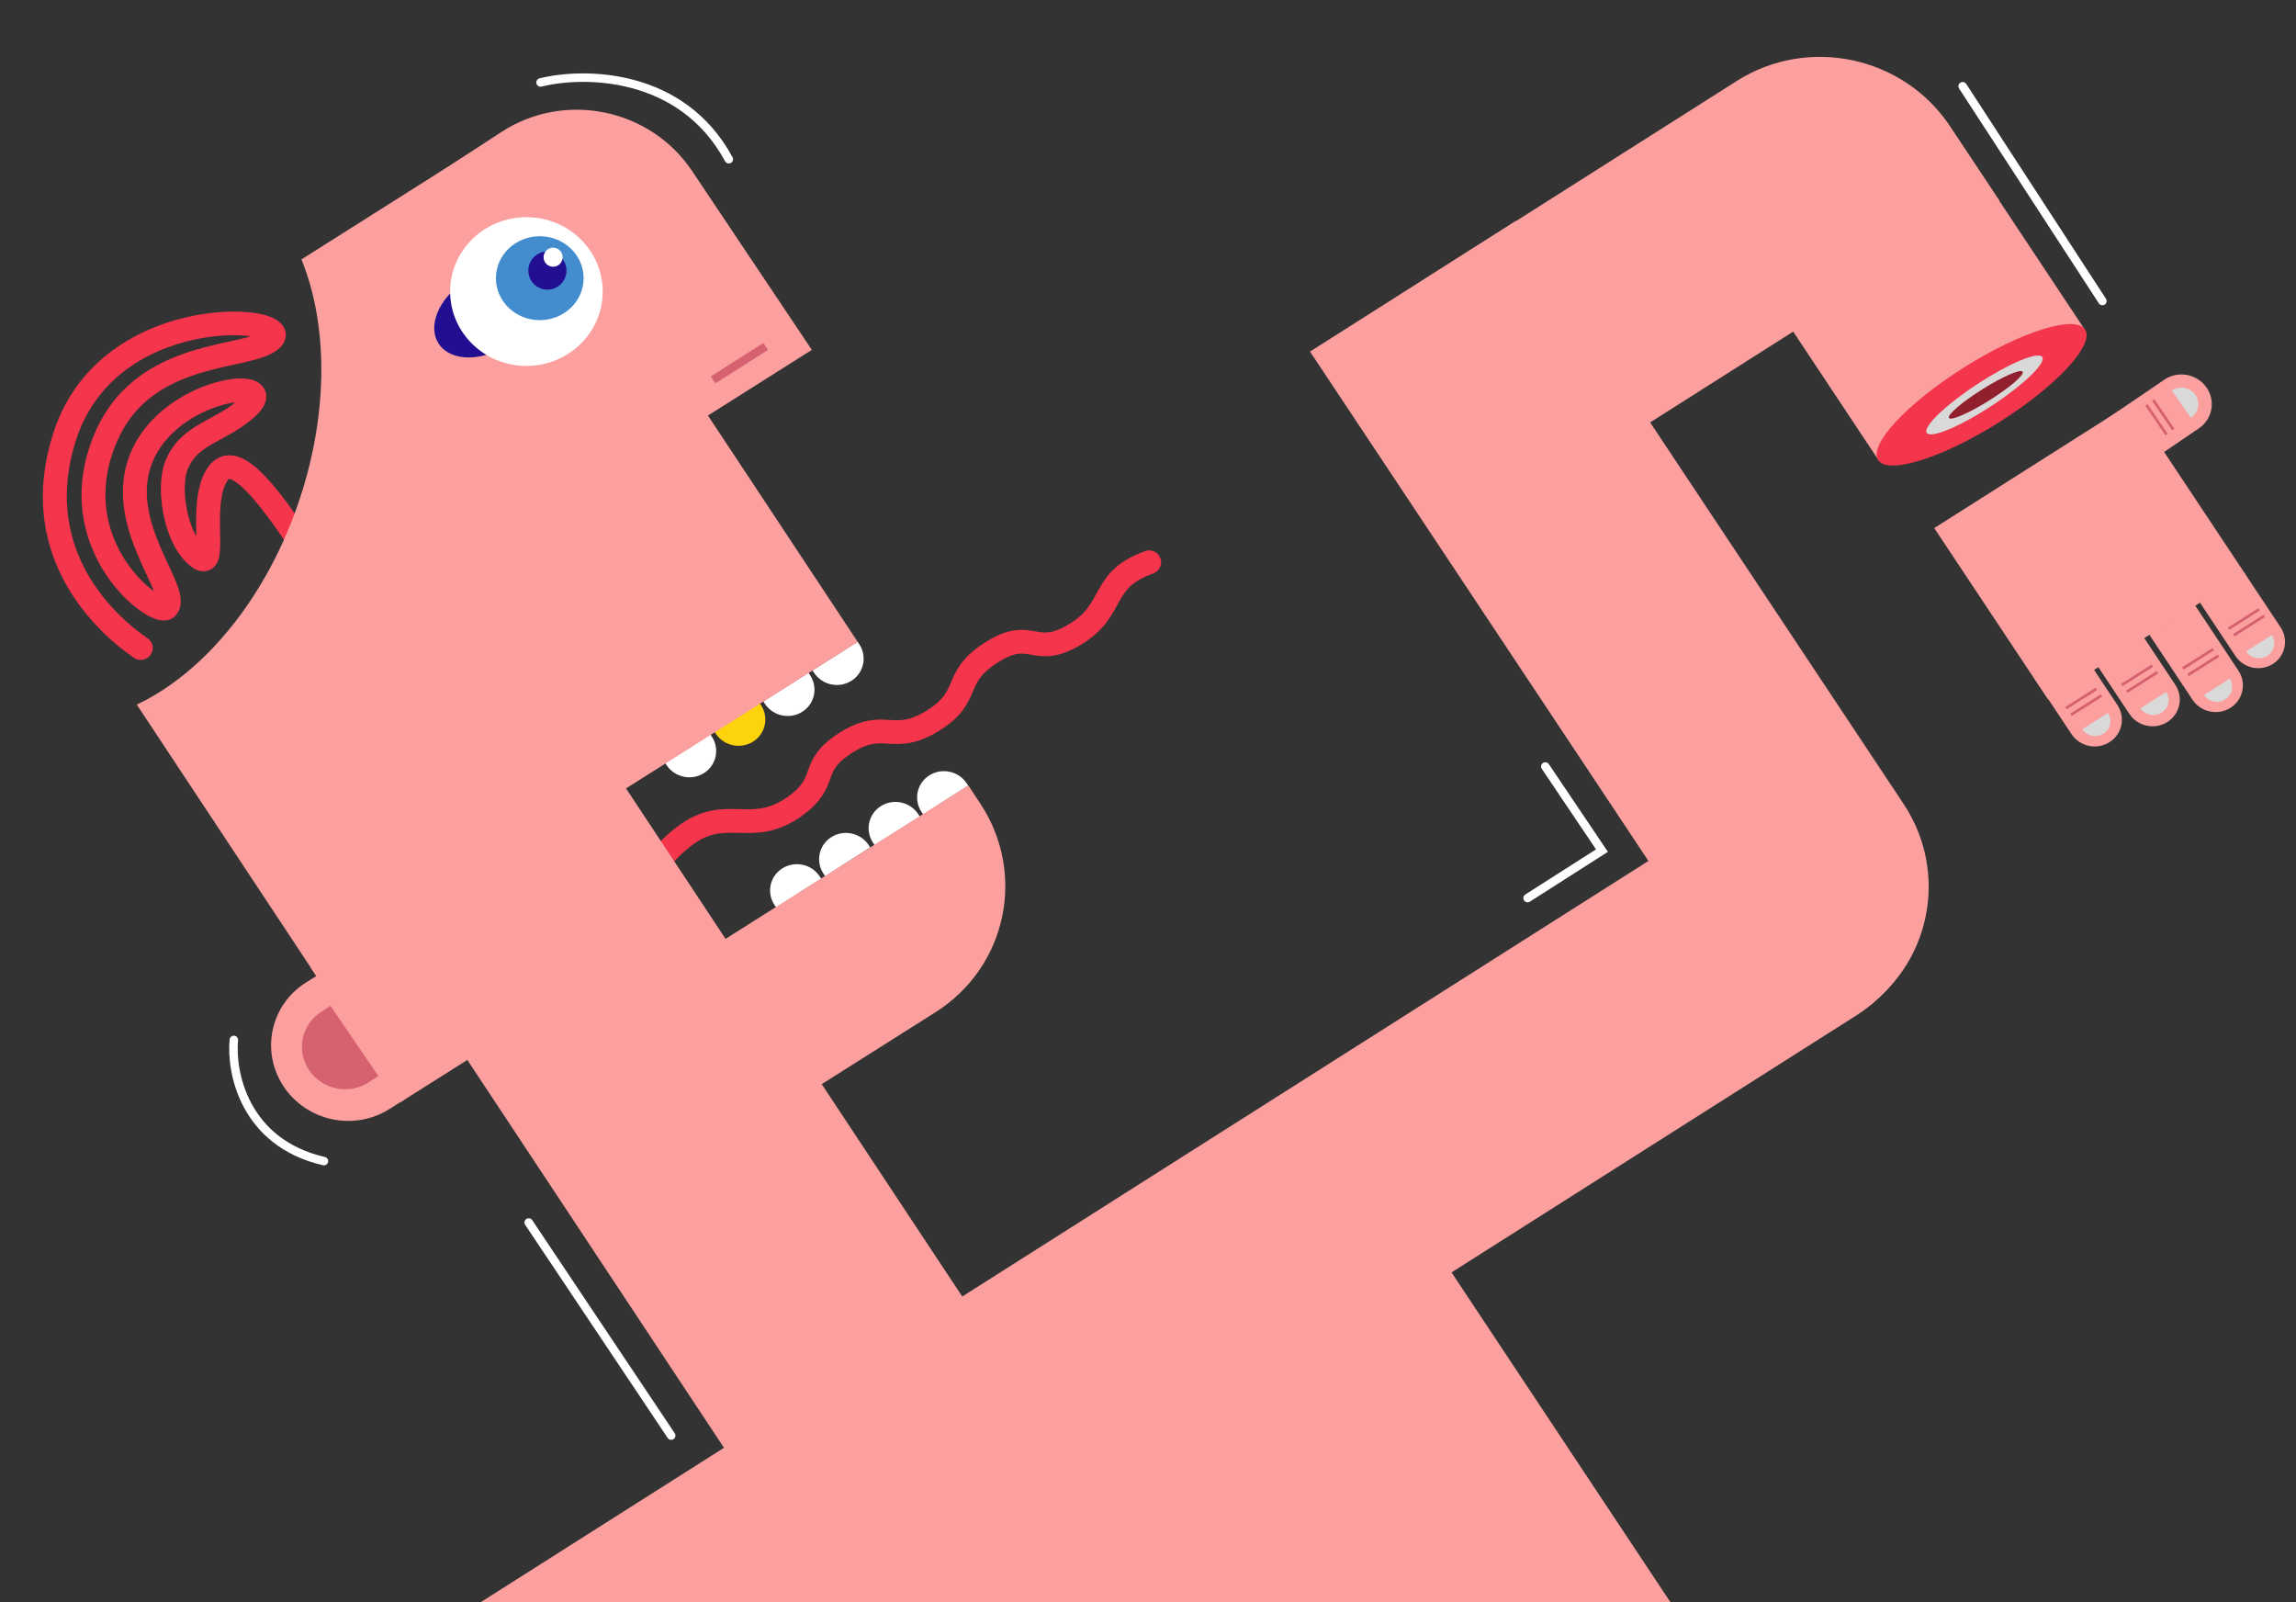 <svg width="1204" height="840" viewBox="0 0 1204 840" fill="none" xmlns="http://www.w3.org/2000/svg">
<rect x="0" y="0" width="1204" height="840" fill="#333333" stroke="none"/>
<g clip-path="url(#clip0_476_367)">
<path d="M430.637 460.654L407.03 475.796L406.183 474.534C401.865 468.105 403.649 459.503 410.168 455.322C416.687 451.141 425.472 452.963 429.789 459.392L430.637 460.654Z" fill="white"/>
<path d="M168.684 509.939L212.477 576.233L204.162 581.479C185.606 593.186 160.76 587.836 148.667 569.53C136.574 551.223 141.813 526.892 160.369 515.185L168.684 509.939Z" fill="#FBA09F"/>
<path d="M173.316 527.33L198.386 564.155L193.349 567.43C183.036 574.136 169.063 571.328 162.14 561.16C155.217 550.991 157.966 537.311 168.279 530.605L173.316 527.33Z" fill="#D66170"/>
<path d="M456.336 444.27L432.729 459.412L431.882 458.15C427.564 451.721 429.349 443.119 435.867 438.938C442.386 434.757 451.171 436.579 455.489 443.008L456.336 444.27Z" fill="white"/>
<path d="M482.352 428.117L458.624 443.077L457.789 441.812C453.522 435.348 455.374 426.759 461.927 422.628C468.479 418.497 477.25 420.388 481.517 426.853L482.352 428.117Z" fill="white"/>
<path d="M507.73 411.884L484.124 427.026L483.277 425.764C478.959 419.335 480.743 410.734 487.262 406.552C493.781 402.371 502.565 404.193 506.883 410.623L507.73 411.884Z" fill="white"/>
<path d="M70.232 344.893C73.052 346.835 76.956 346.128 78.951 343.314C80.945 340.501 80.276 336.647 77.455 334.706L70.232 344.893ZM33.843 229.072L27.88 227.266L33.843 229.072ZM138.328 180.488L135.782 174.864L138.328 180.488ZM55.476 229.396L49.717 227.045L55.476 229.396ZM87.57 318.536L82.659 314.759L87.57 318.536ZM130.212 213.187L134.54 217.606L130.212 213.187ZM102.336 290.625L106.71 286.151L102.336 290.625ZM112.032 252.478L106.232 250.224L112.032 252.478ZM77.455 334.706C55.505 319.602 22.642 284.534 39.805 230.877L27.88 227.266C8.276 288.555 46.424 328.511 70.232 344.893L77.455 334.706ZM39.805 230.877C51.064 195.677 82.05 181.05 107.639 176.969C120.522 174.915 131.142 175.702 136.31 177.369C137.57 177.776 138.148 178.124 138.298 178.236C138.502 178.388 137.525 177.754 137.369 176.132C137.2 174.38 138.161 173.46 138.069 173.55C137.96 173.657 137.358 174.152 135.782 174.864L140.874 186.112C143.109 185.101 145.216 183.869 146.826 182.29C148.453 180.694 150.143 178.128 149.823 174.816C149.516 171.634 147.51 169.524 145.915 168.331C144.266 167.098 142.277 166.231 140.312 165.597C132.578 163.102 119.77 162.52 105.786 164.75C77.644 169.239 41.146 185.794 27.88 227.266L39.805 230.877ZM135.782 174.864C132.41 176.389 127.146 177.532 119.709 179.163C112.615 180.718 104.137 182.618 95.534 185.717C78.171 191.973 59.852 203.288 49.717 227.045L61.235 231.747C69.55 212.257 84.383 202.859 99.696 197.342C107.432 194.555 115.173 192.805 122.283 191.246C129.049 189.762 135.972 188.328 140.874 186.112L135.782 174.864ZM49.717 227.045C36.606 257.778 44.026 283.692 55.407 300.964C61.05 309.528 67.721 316.072 73.49 320.156C76.335 322.171 79.216 323.769 81.847 324.621C83.137 325.039 84.732 325.399 86.418 325.315C88.129 325.229 90.663 324.613 92.481 322.314L82.659 314.759C83.893 313.197 85.476 312.976 85.928 312.953C86.356 312.932 86.385 313.023 85.862 312.854C84.865 312.531 83.129 311.678 80.848 310.063C76.364 306.889 70.746 301.46 65.911 294.122C56.336 279.59 50.042 257.983 61.235 231.747L49.717 227.045ZM92.481 322.314C94.858 319.307 94.988 315.8 94.647 313.172C94.304 310.516 93.352 307.713 92.286 305.059C91.199 302.35 89.813 299.364 88.395 296.317C86.953 293.218 85.441 289.977 83.987 286.552C78.094 272.668 73.865 257.304 79.919 242.348L68.312 237.861C60.297 257.661 66.327 277.045 72.444 291.455C73.992 295.103 75.593 298.532 77.019 301.598C78.47 304.716 79.709 307.392 80.651 309.74C81.615 312.142 82.096 313.791 82.237 314.881C82.382 315.999 82.048 315.532 82.659 314.759L92.481 322.314ZM79.919 242.348C86.411 226.31 102.669 216.394 115.935 212.526C119.17 211.582 122.061 211.053 124.393 210.871C126.852 210.679 128.214 210.91 128.682 211.073C129.109 211.221 127.06 210.514 127.102 208.055C127.124 206.755 127.812 206.919 125.884 208.768L134.54 217.606C136.915 215.329 139.544 212.084 139.611 208.121C139.698 202.999 135.798 200.378 132.942 199.387C130.126 198.411 126.774 198.28 123.55 198.532C120.2 198.794 116.441 199.514 112.524 200.656C97.18 205.131 76.785 216.926 68.312 237.861L79.919 242.348ZM125.884 208.768C119.847 214.559 113.303 217.403 105.802 221.682C98.531 225.831 91.014 231.12 86.808 241.509L98.416 245.996C101.028 239.543 105.527 236.057 111.959 232.387C118.162 228.848 127.009 224.83 134.54 217.606L125.884 208.768ZM86.808 241.509C83.823 248.885 83.776 259.402 85.565 268.928C87.356 278.47 91.308 288.736 97.962 295.098L106.71 286.151C102.715 282.331 99.451 274.975 97.866 266.533C96.279 258.075 96.695 250.247 98.416 245.996L86.808 241.509ZM97.962 295.098C99.659 296.72 101.856 298.535 104.434 299.225C105.922 299.624 107.84 299.726 109.8 298.883C111.724 298.055 112.92 296.646 113.619 295.458C114.852 293.366 115.18 290.88 115.327 289.186C115.496 287.252 115.508 285.032 115.482 282.808C115.429 278.165 115.215 273.175 115.457 268.029C115.698 262.892 116.381 258.296 117.831 254.731L106.232 250.224C103.994 255.726 103.224 261.965 102.959 267.597C102.695 273.219 102.924 278.932 102.972 283.091C102.997 285.27 102.975 286.975 102.862 288.264C102.729 289.792 102.53 289.824 102.829 289.317C103.062 288.921 103.689 288.071 104.923 287.541C106.192 286.995 107.297 287.132 107.831 287.275C108.499 287.454 108.22 287.594 106.71 286.151L97.962 295.098ZM117.831 254.731C118.594 252.856 119.288 251.862 119.748 251.384C119.959 251.165 120.084 251.093 120.109 251.08C120.122 251.073 120.122 251.074 120.112 251.077C120.101 251.081 120.094 251.082 120.095 251.082C120.215 251.065 121.988 251.073 126.114 254.631C133.985 261.42 145.046 276.356 160.266 300.233L170.871 293.546C155.8 269.902 143.844 253.41 134.396 245.261C129.862 241.35 124.399 238.012 118.51 238.823C112.034 239.714 108.359 244.996 106.232 250.224L117.831 254.731Z" fill="#F4354C"/>
<path d="M602.651 294.799C576.776 303.859 585.171 319.238 564.6 332.065C541.689 346.35 541.585 327.712 518.919 342.701C499.058 355.837 509.695 365.111 489.294 377.793C467.869 391.112 463.963 376.13 442.951 389.817C423.866 402.248 435.092 409.315 417.358 422.356C394.057 439.492 380.829 421.347 358.488 438.672C342.228 451.283 339.972 462.633 339.972 462.633" stroke="#F4354C" stroke-width="12.444" stroke-linecap="round"/>
<path d="M225.706 93.5L262.912 69.217C296.007 47.617 340.938 56.797 362.931 89.652L425.712 183.437L326.64 246.046L225.706 93.5Z" fill="#FBA09F"/>
<rect width="148.058" height="369.225" transform="matrix(0.845 -0.534 0.552 0.834 193.102 477.212)" fill="#FBA09F"/>
<rect width="168.623" height="84.818" transform="matrix(0.845 -0.534 0.552 0.834 162.938 507.292)" fill="#FBA09F"/>
<path d="M301.605 542.08L507.773 411.793L514.032 421.252C538.412 458.099 527.898 507.104 490.548 530.707L352.009 618.257L301.605 542.08Z" fill="#FBA09F"/>
<path d="M816.051 252.736L1048.51 105.201L1022.59 66.192C998.138 29.393 948.074 18.754 910.77 42.429L745.853 147.095L816.051 252.736Z" fill="#FBA09F"/>
<path d="M1073.91 366.59L1177.36 300.937L1117.74 211.221L1014.29 276.873L1073.91 366.59Z" fill="#FBA09F"/>
<path d="M934.344 556.618L686.955 184.325L795.051 115.722L998.163 421.384C1022.62 458.183 1012.2 507.207 974.894 530.883L934.344 556.618Z" fill="#FBA09F"/>
<path d="M1153.2 315.287L1176.89 300.249L1195.93 328.9C1200.22 335.354 1198.39 343.953 1191.85 348.106C1185.31 352.259 1176.53 350.392 1172.24 343.938L1153.2 315.287Z" fill="#FBA09F"/>
<path d="M1120.63 246.629L1102.49 221.154L1134.97 199.067C1142.11 194.211 1151.96 195.977 1156.97 203.012C1161.98 210.047 1160.25 219.686 1153.11 224.543L1120.63 246.629Z" fill="#FBA09F"/>
<path d="M1126.87 332.44L1150.93 317.167L1173.8 351.58C1178.16 358.136 1176.3 366.869 1169.65 371.087C1163.01 375.304 1154.09 373.409 1149.73 366.854L1126.87 332.44Z" fill="#FBA09F"/>
<path d="M1097.3 345.206L1121.37 329.933L1140.7 359.031C1145.06 365.587 1143.2 374.32 1136.56 378.538C1129.91 382.755 1120.99 380.86 1116.64 374.305L1097.3 345.206Z" fill="#FBA09F"/>
<path d="M1066.94 355.787L1091 340.514L1110.34 369.612C1114.69 376.168 1112.84 384.901 1106.19 389.118C1099.55 393.336 1090.63 391.441 1086.27 384.885L1066.94 355.787Z" fill="#FBA09F"/>
<path d="M426.047 351.489L449.728 336.459L450.568 337.723C454.854 344.174 453.028 352.768 446.489 356.918C439.949 361.068 431.173 359.203 426.886 352.752L426.047 351.489Z" fill="white"/>
<path d="M400.27 367.751L423.951 352.721L424.79 353.985C429.077 360.436 427.251 369.03 420.711 373.18C414.172 377.33 405.396 375.465 401.109 369.014L400.27 367.751Z" fill="white"/>
<path d="M374.492 383.387L398.174 368.357L399.013 369.621C403.3 376.072 401.473 384.666 394.934 388.816C388.395 392.966 379.618 391.101 375.332 384.65L374.492 383.387Z" fill="#FDD30B"/>
<path d="M348.715 399.893L372.396 384.863L373.236 386.126C377.522 392.577 375.696 401.171 369.157 405.321C362.617 409.472 353.841 407.607 349.554 401.156L348.715 399.893Z" fill="white"/>
<rect width="81.351" height="128.028" transform="matrix(-0.553 -0.833 0.844 -0.536 984.852 240.926)" fill="#FBA09F"/>
<ellipse cx="64.117" cy="17.067" rx="64.117" ry="17.067" transform="matrix(0.846 -0.534 0.552 0.834 975.473 226.999)" fill="#F3364C"/>
<path d="M1105.4 373.783C1105.97 374.648 1106.37 375.614 1106.56 376.628C1106.75 377.641 1106.74 378.682 1106.52 379.69C1106.3 380.699 1105.88 381.655 1105.28 382.504C1104.68 383.354 1103.92 384.08 1103.04 384.641C1102.15 385.203 1101.16 385.588 1100.12 385.776C1099.09 385.964 1098.02 385.95 1096.99 385.736C1095.96 385.522 1094.98 385.111 1094.11 384.527C1093.24 383.943 1092.5 383.198 1091.93 382.333L1098.66 378.058L1105.4 373.783Z" fill="#D9D9D9"/>
<path d="M1135.92 362.795C1136.49 363.659 1136.89 364.626 1137.08 365.639C1137.27 366.653 1137.26 367.694 1137.04 368.702C1136.82 369.71 1136.4 370.666 1135.8 371.516C1135.2 372.365 1134.44 373.091 1133.55 373.653C1132.67 374.214 1131.68 374.6 1130.64 374.788C1129.61 374.975 1128.54 374.962 1127.51 374.747C1126.48 374.533 1125.5 374.122 1124.63 373.539C1123.76 372.955 1123.02 372.209 1122.44 371.345L1129.18 367.07L1135.92 362.795Z" fill="#D9D9D9"/>
<path d="M1169.23 355.829C1169.8 356.694 1170.2 357.66 1170.39 358.674C1170.58 359.687 1170.57 360.728 1170.35 361.736C1170.13 362.744 1169.71 363.701 1169.11 364.55C1168.51 365.4 1167.75 366.126 1166.87 366.687C1165.98 367.249 1164.99 367.634 1163.96 367.822C1162.92 368.01 1161.85 367.996 1160.82 367.782C1159.79 367.568 1158.81 367.157 1157.94 366.573C1157.07 365.989 1156.33 365.244 1155.76 364.379L1162.49 360.104L1169.23 355.829Z" fill="#D9D9D9"/>
<path d="M1191.33 332.968C1191.9 333.833 1192.3 334.8 1192.49 335.813C1192.68 336.827 1192.67 337.867 1192.45 338.875C1192.23 339.884 1191.81 340.84 1191.21 341.689C1190.62 342.539 1189.85 343.265 1188.97 343.826C1188.08 344.388 1187.1 344.773 1186.06 344.961C1185.02 345.149 1183.96 345.135 1182.92 344.921C1181.89 344.707 1180.91 344.296 1180.05 343.712C1179.18 343.128 1178.43 342.383 1177.86 341.518L1184.59 337.243L1191.33 332.968Z" fill="#D9D9D9"/>
<path d="M1138.88 204.717C1139.84 204.075 1140.93 203.625 1142.07 203.393C1143.21 203.161 1144.39 203.151 1145.54 203.364C1146.69 203.577 1147.78 204.009 1148.75 204.635C1149.73 205.261 1150.57 206.068 1151.23 207.011C1151.88 207.954 1152.34 209.015 1152.58 210.131C1152.82 211.248 1152.83 212.4 1152.61 213.521C1152.39 214.642 1151.95 215.709 1151.31 216.663C1150.67 217.617 1149.84 218.438 1148.88 219.08L1143.88 211.899L1138.88 204.717Z" fill="#D9D9D9"/>
<path fill-rule="evenodd" clip-rule="evenodd" d="M158.068 135.995C171.658 169.312 172.514 214.767 157.438 260.8C140.418 312.772 107.301 352.622 71.718 369.414L167.864 514.725L449.786 336.565L270.193 65.138L158.068 135.995Z" fill="#FBA09F"/>
<ellipse cx="29.569" cy="20.126" rx="29.569" ry="20.126" transform="matrix(0.836 -0.549 0.566 0.824 218.82 163.851)" fill="#220E91"/>
<ellipse cx="36.228" cy="6.819" rx="36.228" ry="6.819" transform="matrix(0.836 -0.549 0.566 0.824 1006.5 221.344)" fill="#D9D9D9"/>
<ellipse cx="22.804" cy="3.44" rx="22.804" ry="3.44" transform="matrix(0.847 -0.532 0.55 0.835 1020.13 216.276)" fill="#921F2E"/>
<ellipse cx="276.047" cy="152.854" rx="40" ry="39" fill="white"/>
<ellipse cx="283.047" cy="145.854" rx="23" ry="22" fill="#438DCE"/>
<circle cx="287.047" cy="141.854" r="10" fill="#220E91"/>
<circle cx="290.047" cy="134.854" r="5" fill="white"/>
<rect width="32.669" height="4.374" transform="matrix(0.844 -0.536 0.553 0.833 372.715 197.355)" fill="#D66170"/>
<rect width="18.954" height="1.456" transform="matrix(0.844 -0.536 0.553 0.833 1168.27 328.998)" fill="#D66170"/>
<rect width="18.782" height="1.469" transform="matrix(-0.562 -0.827 0.839 -0.544 1135.51 228.243)" fill="#D66170"/>
<rect width="18.954" height="1.456" transform="matrix(0.844 -0.536 0.553 0.833 1144.27 349.847)" fill="#D66170"/>
<rect width="18.954" height="1.456" transform="matrix(0.844 -0.536 0.553 0.833 1112.27 358.534)" fill="#D66170"/>
<rect width="18.954" height="1.456" transform="matrix(0.844 -0.536 0.553 0.833 1082.94 370.696)" fill="#D66170"/>
<rect width="18.954" height="1.456" transform="matrix(0.844 -0.536 0.553 0.833 1170.94 332.473)" fill="#D66170"/>
<rect width="18.782" height="1.469" transform="matrix(-0.562 -0.827 0.839 -0.544 1139.04 225.602)" fill="#D66170"/>
<rect width="18.954" height="1.456" transform="matrix(0.844 -0.536 0.553 0.833 1146.94 353.322)" fill="#D66170"/>
<rect width="18.954" height="1.456" transform="matrix(0.844 -0.536 0.553 0.833 1114.94 362.009)" fill="#D66170"/>
<rect width="18.954" height="1.456" transform="matrix(0.844 -0.536 0.553 0.833 1085.61 374.171)" fill="#D66170"/>
<path d="M283.46 43.236C306.051 37.589 357.42 37.731 382.17 83.48" stroke="white" stroke-width="4.444" stroke-linecap="round"/>
<path d="M122.616 545.215C121.003 562.368 128.191 599.092 169.852 608.761" stroke="white" stroke-width="4.444" stroke-linecap="round"/>
<path d="M277.25 640.939L351.973 752.669" stroke="white" stroke-width="4.444" stroke-linecap="round"/>
<path d="M1029.19 45.201L1102.48 157.833" stroke="white" stroke-width="4.444" stroke-linecap="round"/>
<path d="M801.047 470.854L840.047 445.962L810.354 401.854" stroke="white" stroke-width="4.444" stroke-linecap="round"/>
<path d="M243 845.775L970.595 384L996.517 423.01C1020.97 459.809 1010.55 508.833 973.248 532.508L313.198 951.415L243 845.775Z" fill="#FBA09F"/>
<rect width="324.889" height="426.197" transform="matrix(0.844 -0.536 0.553 0.833 423.008 744.91)" fill="#FBA09F"/>
</g>
<defs>
<clipPath id="clip0_476_367">
<rect width="1204" height="840" fill="white"/>
</clipPath>
</defs>
</svg>

